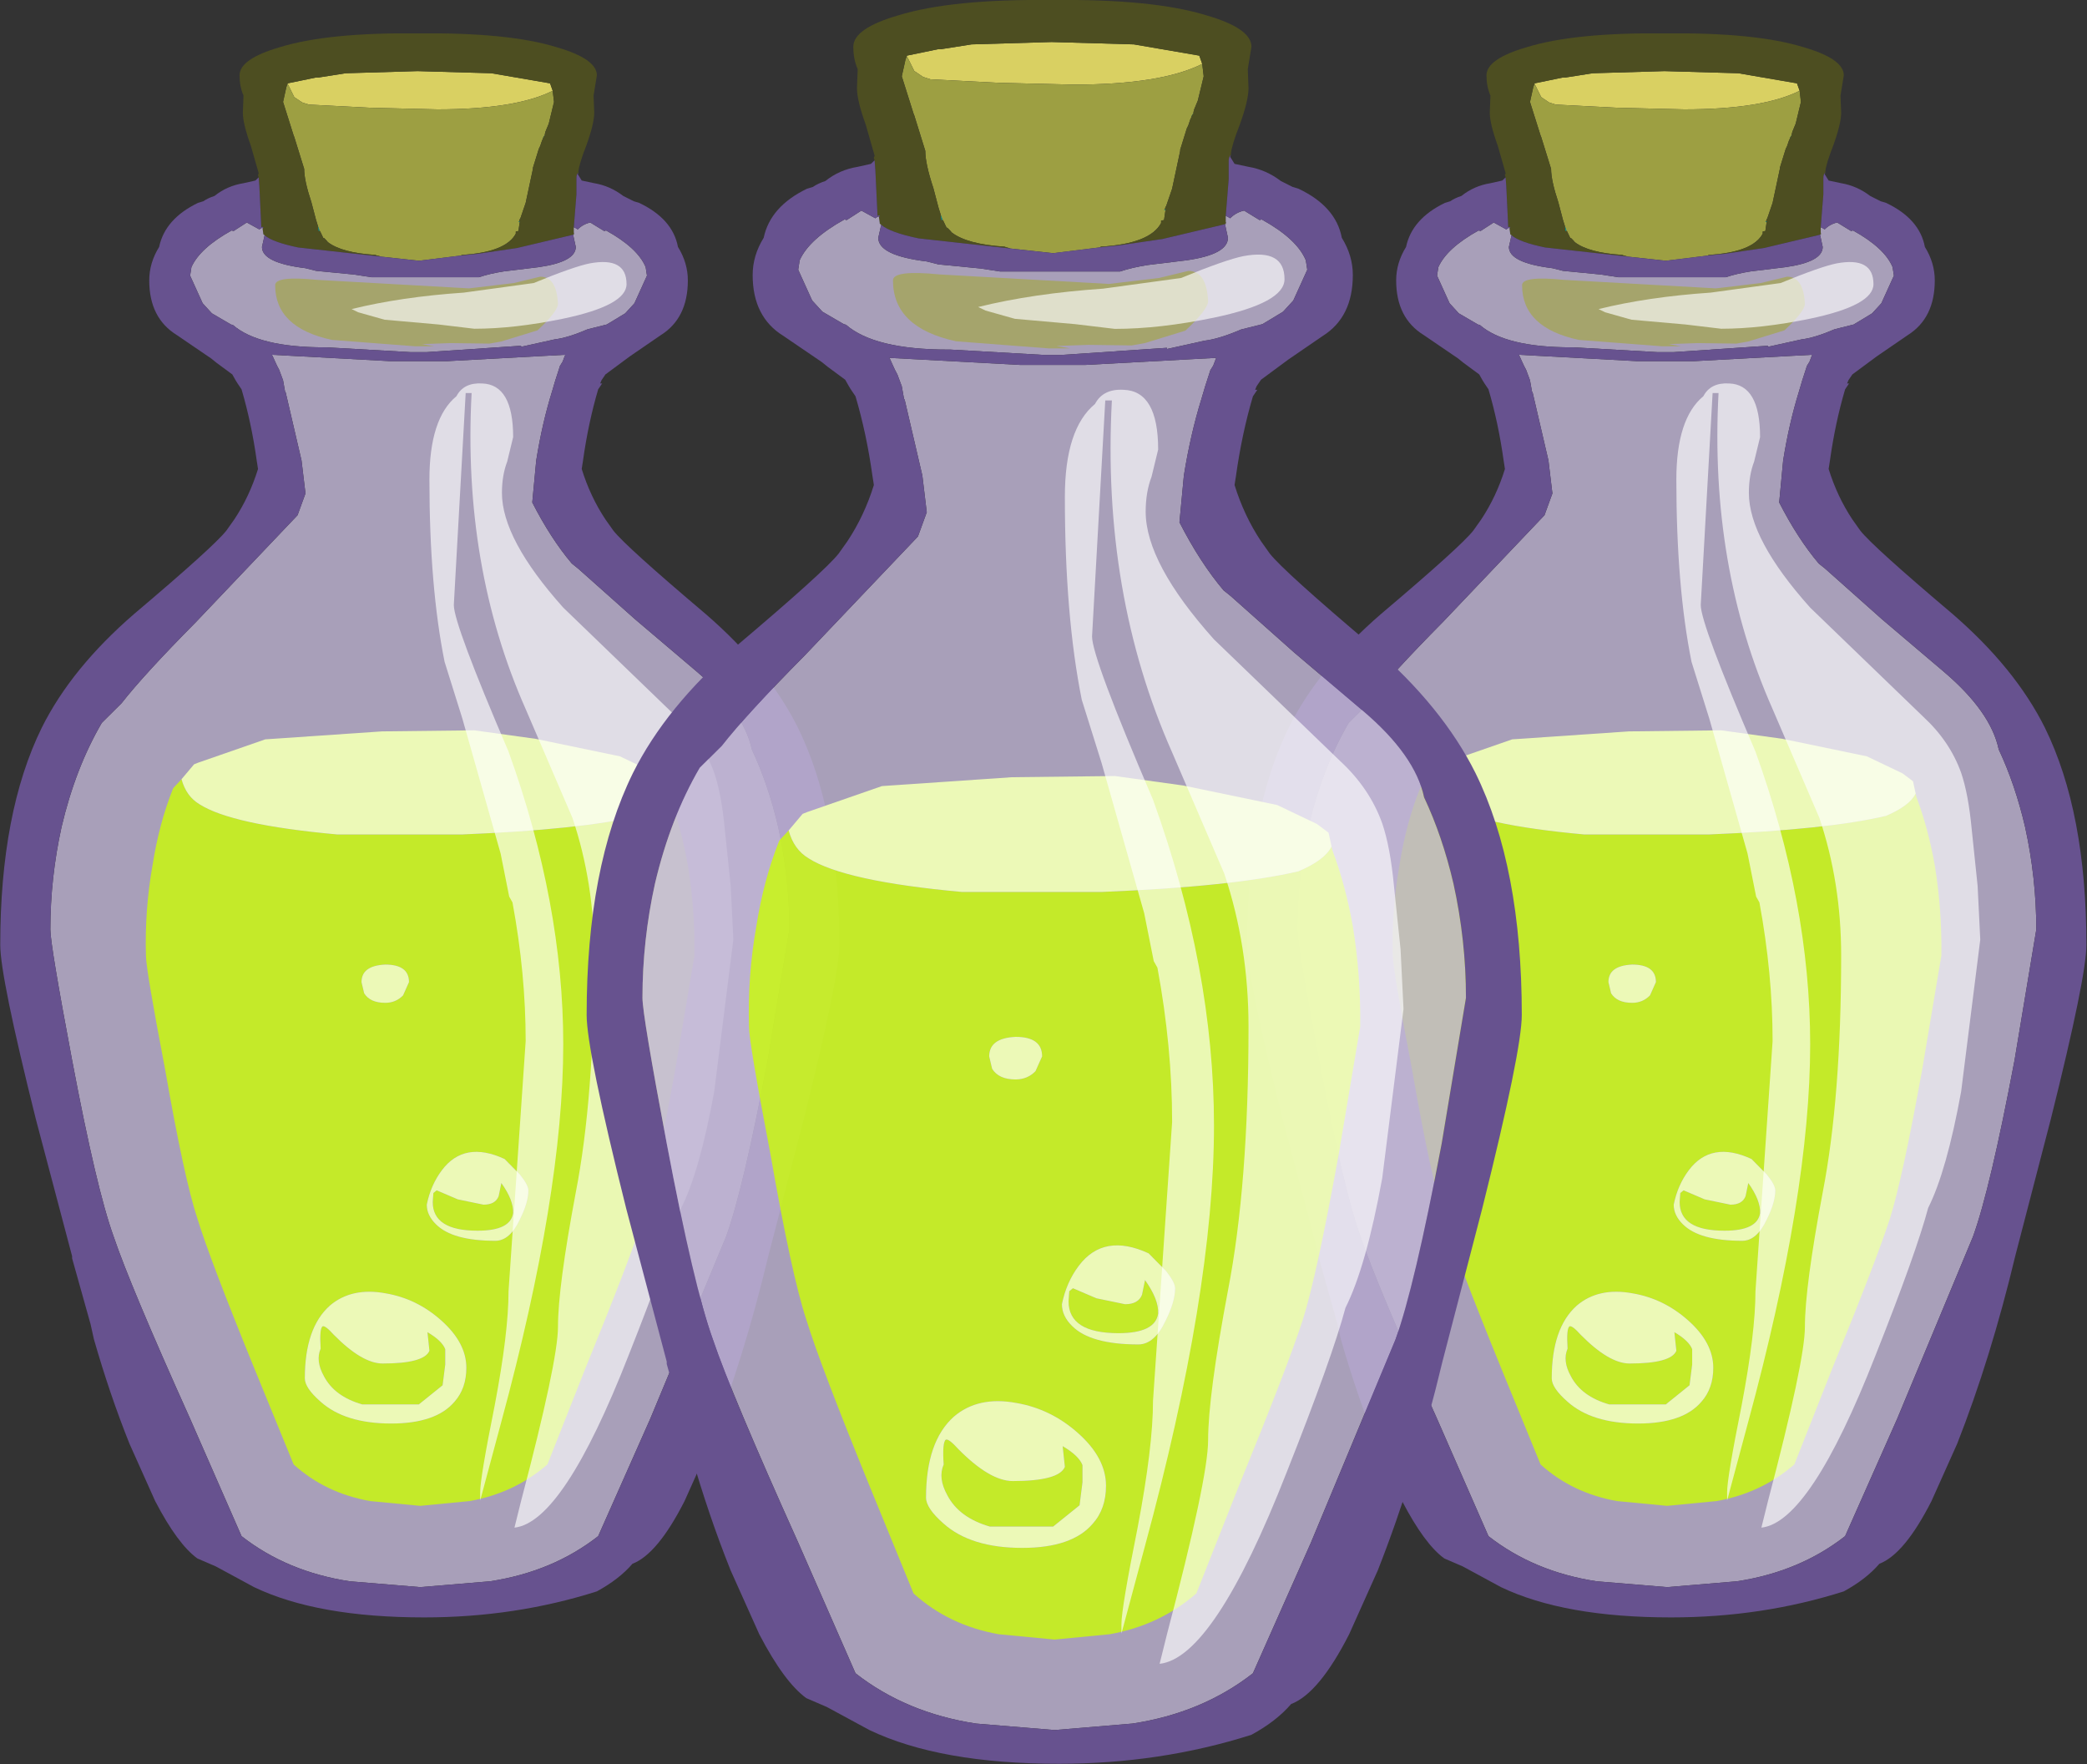 <?xml version="1.0" encoding="UTF-8" standalone="no"?>
<svg xmlns:ffdec="https://www.free-decompiler.com/flash" xmlns:xlink="http://www.w3.org/1999/xlink" ffdec:objectType="frame" height="70.25px" width="83.1px" xmlns="http://www.w3.org/2000/svg">
  <rect width="100%" height="100%" fill="#333333" stroke="none"/>
  <g transform="matrix(1.0, 0.0, 0.0, 1.0, -17.45, -2.75)">
    <use ffdec:characterId="28" height="149.1" transform="matrix(0.525, 0.0, 0.0, 0.423, 17.46, 4.08)" width="63.65" xlink:href="#sprite0"/>
    <use ffdec:characterId="28" height="149.1" transform="matrix(0.525, 0.0, 0.0, 0.423, 67.11, 4.08)" width="63.65" xlink:href="#sprite0"/>
    <use ffdec:characterId="28" height="149.1" transform="matrix(0.585, 0.0, 0.0, 0.471, 40.809, 2.751)" width="63.65" xlink:href="#sprite0"/>
  </g>
  <defs>
    <g id="sprite0" transform="matrix(1.0, 0.0, 0.0, 1.0, -3.35, -7.75)">
      <use ffdec:characterId="27" height="149.1" transform="matrix(1.0, 0.0, 0.0, 1.0, 3.35, 7.75)" width="63.65" xlink:href="#shape0"/>
    </g>
    <g id="shape0" transform="matrix(1.0, 0.0, 0.0, 1.0, -3.35, -7.75)">
      <path d="M25.05 12.8 L25.15 12.45 27.3 11.9 27.5 11.9 29.55 11.5 35.0 11.3 40.6 11.5 45.05 12.45 45.25 13.15 Q42.45 14.9 36.5 14.9 L31.45 14.75 26.75 14.45 26.25 14.25 25.65 13.75 25.15 12.5 25.05 12.8" fill="#d9d062" fill-rule="evenodd" stroke="none"/>
      <path d="M32.15 28.75 L32.2 28.75 31.9 28.65 31.8 28.6 Q29.25 28.4 28.2 27.4 L28.1 27.25 27.9 27.0 27.85 27.0 27.6 26.35 27.55 26.35 27.55 26.25 27.45 25.9 27.3 25.3 26.95 23.65 Q26.4 21.6 26.4 20.5 L25.65 17.5 25.6 17.35 24.8 14.2 25.05 12.8 25.15 12.5 25.65 13.75 26.25 14.25 26.75 14.45 31.45 14.75 36.5 14.9 Q42.45 14.9 45.25 13.15 L45.35 14.2 44.95 16.25 44.7 17.0 44.65 17.25 44.65 17.3 44.65 17.35 44.55 17.5 44.5 17.65 44.5 17.7 44.45 17.8 44.3 18.35 44.2 18.6 43.75 20.4 43.75 20.5 43.2 23.7 42.8 25.15 42.75 25.25 42.7 25.45 42.65 25.5 42.75 25.5 42.65 26.35 42.45 26.4 42.45 26.45 42.45 26.6 Q41.7 28.35 38.35 28.6 L38.3 28.65 39.55 28.5 38.35 28.65 35.1 29.15 32.15 28.75" fill="#9d9f42" fill-rule="evenodd" stroke="none"/>
      <path d="M22.95 21.3 L22.9 21.1 22.9 21.05 22.95 20.95 22.95 20.9 22.35 18.3 Q21.75 16.25 21.75 15.2 L21.8 13.6 Q21.5 12.75 21.5 11.7 21.5 10.15 24.55 9.05 28.2 7.65 35.05 7.75 41.9 7.65 45.55 9.05 48.6 10.15 48.6 11.7 L48.35 13.6 48.4 15.2 Q48.4 16.25 47.8 18.3 47.25 20.05 47.2 20.75 L47.2 20.85 Q47.05 21.0 47.05 21.35 L47.05 22.9 46.85 26.0 46.85 26.55 46.9 26.5 46.85 26.6 46.9 26.75 46.85 26.65 46.8 26.7 42.55 27.95 39.55 28.5 38.3 28.65 38.35 28.6 Q41.7 28.35 42.45 26.6 L42.45 26.45 42.45 26.4 42.65 26.35 42.75 25.5 42.75 25.45 42.7 25.45 42.75 25.25 42.8 25.15 43.2 23.7 43.75 20.5 43.75 20.4 44.2 18.6 44.3 18.35 44.45 17.8 44.5 17.7 44.5 17.65 44.6 17.4 44.65 17.35 44.65 17.3 44.65 17.25 44.7 17.0 44.95 16.25 45.35 14.2 45.25 13.15 45.05 12.45 40.6 11.5 35.0 11.3 29.55 11.5 27.5 11.9 27.3 11.9 25.15 12.45 25.05 12.8 24.8 14.2 25.6 17.35 25.65 17.5 26.4 20.5 Q26.4 21.6 26.95 23.65 L27.3 25.3 27.45 25.9 27.5 26.35 27.55 26.35 27.6 26.35 27.85 27.0 27.9 27.0 28.1 27.25 28.2 27.4 Q29.25 28.4 31.8 28.6 L31.9 28.65 32.2 28.75 32.15 28.75 25.95 27.9 Q24.0 27.4 23.4 26.75 L23.3 26.65 23.3 26.6 23.25 26.15 23.25 26.05 23.3 26.05 23.3 26.0 23.25 25.95 23.15 26.0 23.0 22.1 22.95 21.3" fill="#4d4e21" fill-rule="evenodd" stroke="none"/>
      <path d="M27.55 26.35 L27.5 26.35 27.45 25.9 27.55 26.25 27.55 26.35 M44.65 17.35 L44.6 17.4 44.5 17.65 44.55 17.5 44.65 17.35 M42.7 25.45 L42.75 25.45 42.75 25.5 42.65 25.5 42.7 25.45" fill="#00a8a4" fill-rule="evenodd" stroke="none"/>
      <path d="M23.25 26.05 L23.25 26.15 23.3 26.6 23.3 26.65 23.4 26.75 23.2 27.85 Q23.2 29.35 26.5 29.85 L27.3 30.1 30.2 30.45 31.5 30.7 31.95 30.7 32.9 30.7 35.1 30.7 37.25 30.7 38.25 30.7 39.65 30.7 Q40.5 30.35 41.55 30.15 L44.2 29.75 Q47.0 29.25 47.0 27.85 L46.8 26.7 46.85 26.65 46.9 26.75 46.85 26.6 46.9 26.5 46.85 26.55 46.85 26.0 46.95 26.05 47.15 26.2 Q47.55 25.7 48.1 25.55 L49.15 26.35 49.3 26.3 Q51.7 27.95 52.3 29.75 L52.4 30.55 51.45 33.15 50.75 34.1 49.35 35.15 47.9 35.6 Q46.4 36.4 45.4 36.55 L42.85 37.25 42.85 37.15 35.7 37.75 35.1 37.75 34.45 37.75 28.1 37.3 27.95 37.3 Q22.95 37.3 21.0 35.2 L20.85 35.15 19.4 34.1 18.7 33.15 17.75 30.55 17.85 29.75 Q18.5 27.95 20.9 26.3 L21.05 26.35 22.05 25.55 23.0 26.2 Q23.15 26.05 23.25 26.05 M46.2 38.0 L46.0 38.65 45.8 39.05 45.75 39.25 45.45 40.4 45.2 41.45 Q44.45 44.45 44.0 47.95 L43.7 51.9 Q45.1 55.3 46.7 57.65 L47.2 58.15 51.5 62.9 56.2 67.85 Q59.75 71.6 60.35 75.15 61.6 78.45 62.35 82.45 63.2 87.25 63.2 92.1 L61.55 104.4 Q59.7 116.55 58.4 121.0 L52.65 138.15 48.7 149.2 Q45.25 152.55 40.5 153.45 L35.2 154.0 29.85 153.45 Q25.1 152.55 21.65 149.2 L17.75 138.15 Q13.2 125.6 11.95 121.0 10.65 116.55 8.8 104.4 7.15 93.55 7.15 92.1 7.15 87.25 8.0 82.45 9.05 76.9 11.05 72.65 L12.55 70.8 Q14.25 68.1 18.2 63.15 L25.9 53.1 26.5 51.05 26.2 47.95 25.0 41.55 24.95 41.45 24.8 40.4 24.5 39.4 24.35 39.05 24.2 38.65 24.0 38.1 23.95 38.0 32.9 38.6 33.5 38.6 35.1 38.6 36.7 38.6 37.25 38.6 46.2 38.0" fill="#c0b5d5" fill-opacity="0.827" fill-rule="evenodd" stroke="none"/>
      <path d="M47.2 20.85 L47.15 21.0 47.45 21.6 48.4 21.85 Q49.6 22.1 50.6 23.05 L51.4 23.55 51.8 23.7 Q54.35 25.2 54.75 27.85 55.5 29.35 55.5 31.0 55.5 34.55 53.45 36.15 L51.1 38.15 49.25 39.85 48.95 40.4 48.85 40.7 49.0 40.7 48.7 41.25 Q47.95 44.4 47.55 47.95 L47.45 48.75 Q48.1 51.35 49.25 53.5 L49.85 54.55 Q50.8 56.05 56.85 62.4 61.6 67.5 63.85 73.1 67.0 81.05 67.0 93.55 67.0 96.55 64.3 109.95 L61.6 122.85 Q59.75 132.45 57.2 140.5 L55.25 145.9 Q53.2 150.9 51.3 151.8 50.3 153.25 48.6 154.4 42.4 156.85 35.5 156.85 27.4 156.85 22.6 154.0 L19.7 152.05 18.3 151.3 Q16.8 149.95 15.1 145.9 L13.15 140.5 Q11.65 135.85 10.45 130.65 L10.2 129.25 8.8 123.05 8.8 122.85 6.05 109.95 Q3.35 96.55 3.35 93.55 3.35 81.05 6.5 73.1 8.75 67.5 13.5 62.4 19.55 56.05 20.5 54.55 L21.1 53.5 Q22.25 51.35 22.9 48.75 L22.8 47.95 Q22.4 44.4 21.65 41.25 L21.35 40.7 21.2 40.4 20.95 39.85 19.75 38.75 19.35 38.35 16.75 36.15 Q14.65 34.55 14.65 31.0 14.65 29.35 15.4 27.85 15.85 25.2 18.35 23.7 L18.75 23.55 Q19.1 23.25 19.6 23.05 20.55 22.1 21.8 21.85 L22.7 21.6 22.95 21.3 23.0 22.1 23.15 26.0 23.25 25.95 23.3 26.0 23.3 26.05 23.25 26.05 Q23.15 26.05 23.0 26.2 L22.05 25.55 21.05 26.35 20.9 26.3 Q18.5 27.95 17.85 29.75 L17.75 30.55 18.7 33.15 19.4 34.1 20.85 35.15 21.0 35.2 Q22.95 37.3 27.95 37.3 L28.1 37.3 34.45 37.75 35.1 37.75 35.7 37.75 42.85 37.15 42.85 37.25 45.4 36.55 Q46.4 36.4 47.9 35.6 L49.35 35.15 50.75 34.1 51.45 33.15 52.4 30.55 52.3 29.75 Q51.7 27.95 49.3 26.3 L49.15 26.35 48.1 25.55 Q47.55 25.7 47.15 26.2 L46.95 26.05 46.85 26.0 47.05 22.9 47.05 21.35 Q47.05 21.0 47.2 20.85 M23.4 26.75 Q24.0 27.4 25.95 27.9 L32.15 28.75 35.1 29.15 38.35 28.65 39.55 28.5 42.55 27.95 46.8 26.7 47.0 27.85 Q47.0 29.25 44.2 29.75 L41.55 30.15 Q40.5 30.35 39.65 30.7 L38.25 30.7 37.25 30.7 35.1 30.7 32.9 30.7 31.95 30.7 31.5 30.7 30.2 30.45 27.3 30.1 26.5 29.85 Q23.2 29.35 23.2 27.85 L23.4 26.75 M46.2 38.0 L37.25 38.6 36.7 38.6 35.1 38.6 33.5 38.6 32.9 38.6 23.95 38.0 24.0 38.1 24.2 38.65 24.35 39.05 24.5 39.4 24.8 40.4 24.95 41.45 25.0 41.55 26.2 47.95 26.5 51.05 25.9 53.1 18.2 63.15 Q14.25 68.1 12.55 70.8 L11.05 72.65 Q9.05 76.9 8.0 82.45 7.15 87.25 7.15 92.1 7.15 93.55 8.8 104.4 10.65 116.55 11.95 121.0 13.2 125.6 17.75 138.15 L21.65 149.2 Q25.1 152.55 29.85 153.45 L35.2 154.0 40.5 153.45 Q45.25 152.55 48.7 149.2 L52.65 138.15 58.4 121.0 Q59.7 116.55 61.55 104.4 L63.2 92.1 Q63.2 87.25 62.35 82.45 61.6 78.45 60.35 75.15 59.75 71.6 56.2 67.85 L51.5 62.9 47.2 58.15 46.7 57.65 Q45.1 55.3 43.7 51.9 L44.0 47.95 Q44.45 44.45 45.2 41.45 L45.45 40.4 45.75 39.25 45.8 39.05 46.0 38.65 46.2 38.0" fill="#67528f" fill-rule="evenodd" stroke="none"/>
      <path d="M54.05 79.3 L54.1 79.6 Q55.0 82.55 55.5 86.05 56.05 90.25 56.0 94.55 L54.55 105.25 Q53.05 115.55 52.1 119.3 51.1 123.15 47.7 133.5 L44.85 142.45 Q42.35 145.15 38.95 145.9 L35.2 146.35 31.4 145.9 Q28.0 145.15 25.6 142.45 L22.65 133.5 Q19.25 123.15 18.3 119.3 17.3 115.55 15.85 105.25 14.4 95.85 14.4 94.55 14.3 90.25 14.9 86.05 15.4 82.1 16.45 78.85 L16.5 78.75 17.1 77.95 Q17.45 79.55 18.45 80.3 20.9 82.25 28.9 83.15 L38.4 83.15 Q47.35 82.7 51.8 81.4 53.6 80.45 54.05 79.3 M37.1 133.05 L36.9 135.0 35.1 136.8 30.8 136.8 Q28.7 136.05 27.9 134.15 27.25 132.7 27.65 131.55 27.55 129.65 27.8 129.45 28.0 129.35 28.65 130.25 30.8 132.95 32.35 132.95 35.5 132.95 35.9 131.75 L35.75 130.0 Q36.85 130.8 37.1 131.6 L37.1 133.05 M36.8 128.9 Q34.95 126.85 32.6 126.35 30.0 125.75 28.35 127.5 26.45 129.6 26.45 134.35 26.45 135.25 27.65 136.55 29.5 138.6 33.0 138.6 36.4 138.6 37.8 136.55 38.7 135.3 38.7 133.35 38.7 131.0 36.8 128.9 M42.75 119.4 Q43.4 117.8 43.4 116.65 43.4 116.15 42.75 115.15 L41.6 113.7 Q38.55 111.95 36.85 114.75 36.0 116.15 35.7 118.0 35.7 119.0 36.4 119.85 37.65 121.4 40.9 121.4 42.0 121.4 42.75 119.4 M41.35 115.95 Q42.3 117.6 42.25 118.8 42.05 120.45 39.55 120.45 36.15 120.45 36.15 117.75 L36.2 116.9 36.45 116.65 38.05 117.5 40.0 118.0 Q40.9 118.0 41.15 117.2 L41.35 116.0 41.35 115.95 M30.75 97.05 L30.95 98.1 Q31.4 99.0 32.55 99.0 33.35 99.0 33.9 98.3 L34.35 97.05 Q34.35 95.4 32.55 95.4 30.75 95.5 30.75 97.05" fill="#ccff00" fill-opacity="0.776" fill-rule="evenodd" stroke="none"/>
      <path d="M17.1 77.95 L18.05 76.55 18.35 76.4 23.45 74.2 32.3 73.45 39.3 73.35 43.95 74.15 50.35 75.8 53.05 77.4 53.75 78.05 53.85 78.15 54.05 79.3 Q53.6 80.45 51.8 81.4 47.35 82.7 38.4 83.15 L28.9 83.15 Q20.9 82.25 18.45 80.3 17.45 79.55 17.1 77.95 M30.75 97.05 Q30.75 95.5 32.55 95.4 34.35 95.4 34.35 97.05 L33.9 98.3 Q33.35 99.0 32.55 99.0 31.4 99.0 30.95 98.1 L30.75 97.05 M41.35 115.95 L41.35 116.0 41.15 117.2 Q40.9 118.0 40.0 118.0 L38.05 117.5 36.45 116.65 36.2 116.9 36.15 117.75 Q36.15 120.45 39.55 120.45 42.05 120.45 42.25 118.8 42.3 117.6 41.35 115.95 M42.75 119.4 Q42.0 121.4 40.9 121.4 37.65 121.4 36.4 119.85 35.7 119.0 35.7 118.0 36.0 116.15 36.85 114.75 38.55 111.95 41.6 113.7 L42.75 115.15 Q43.4 116.15 43.4 116.65 43.4 117.8 42.75 119.4 M36.8 128.9 Q38.7 131.0 38.7 133.35 38.7 135.3 37.8 136.55 36.4 138.6 33.0 138.6 29.5 138.6 27.65 136.55 26.45 135.25 26.45 134.35 26.45 129.6 28.35 127.5 30.0 125.75 32.6 126.35 34.95 126.85 36.8 128.9 M37.1 133.05 L37.1 131.6 Q36.85 130.8 35.75 130.0 L35.9 131.75 Q35.5 132.95 32.35 132.95 30.8 132.95 28.65 130.25 28.0 129.35 27.8 129.45 27.55 129.65 27.65 131.55 27.25 132.7 27.9 134.15 28.7 136.05 30.8 136.8 L35.1 136.8 36.9 135.0 37.1 133.05" fill="#ecf9b7" fill-rule="evenodd" stroke="none"/>
      <path d="M44.3 30.65 Q45.55 30.65 45.65 33.2 45.65 33.9 44.1 35.7 L41.35 36.75 40.45 36.95 37.5 36.9 35.25 37.0 35.35 37.0 36.25 37.2 34.8 37.2 28.5 36.6 Q24.2 35.45 24.2 31.45 24.2 30.55 27.4 30.95 L38.9 31.75 42.3 31.25 44.3 30.65" fill="#a5a46c" fill-rule="evenodd" stroke="none"/>
      <path d="M41.8 48.05 Q41.4 49.35 41.4 51.0 41.4 55.35 46.05 61.8 L54.65 72.1 Q56.65 74.4 57.5 77.35 58.05 79.35 58.3 82.65 L58.75 88.0 58.95 93.05 57.5 107.35 Q56.4 114.85 55.0 118.3 54.1 122.5 51.0 132.2 46.05 147.9 42.35 148.4 L42.85 145.9 Q45.65 132.7 45.65 129.5 45.65 125.75 47.0 116.85 48.4 107.9 48.4 94.55 48.4 87.7 46.75 81.6 L43.2 71.35 Q38.4 57.9 39.1 41.6 L38.65 41.6 37.75 61.55 Q37.75 63.35 41.9 75.35 46.05 89.65 46.05 102.9 46.05 116.95 41.35 138.45 L39.75 145.85 39.75 145.05 Q39.75 143.7 40.85 136.9 41.9 130.05 41.9 126.15 L43.2 102.6 Q43.2 96.25 42.2 89.55 L41.95 89.0 41.3 84.95 38.4 72.25 37.05 66.9 Q35.9 59.8 35.9 49.75 35.9 44.0 37.95 41.9 38.5 40.6 39.9 40.7 42.25 40.8 42.25 45.75 L41.8 48.05 M50.85 31.35 Q50.85 33.35 46.05 34.6 42.35 35.55 39.3 35.55 L36.6 35.15 32.5 34.7 30.5 34.0 30.0 33.7 Q33.75 32.55 38.5 32.15 L43.8 31.25 Q46.85 29.7 48.05 29.4 50.85 28.75 50.85 31.35" fill="#ffffff" fill-opacity="0.647" fill-rule="evenodd" stroke="none"/>
    </g>
  </defs>
</svg>
